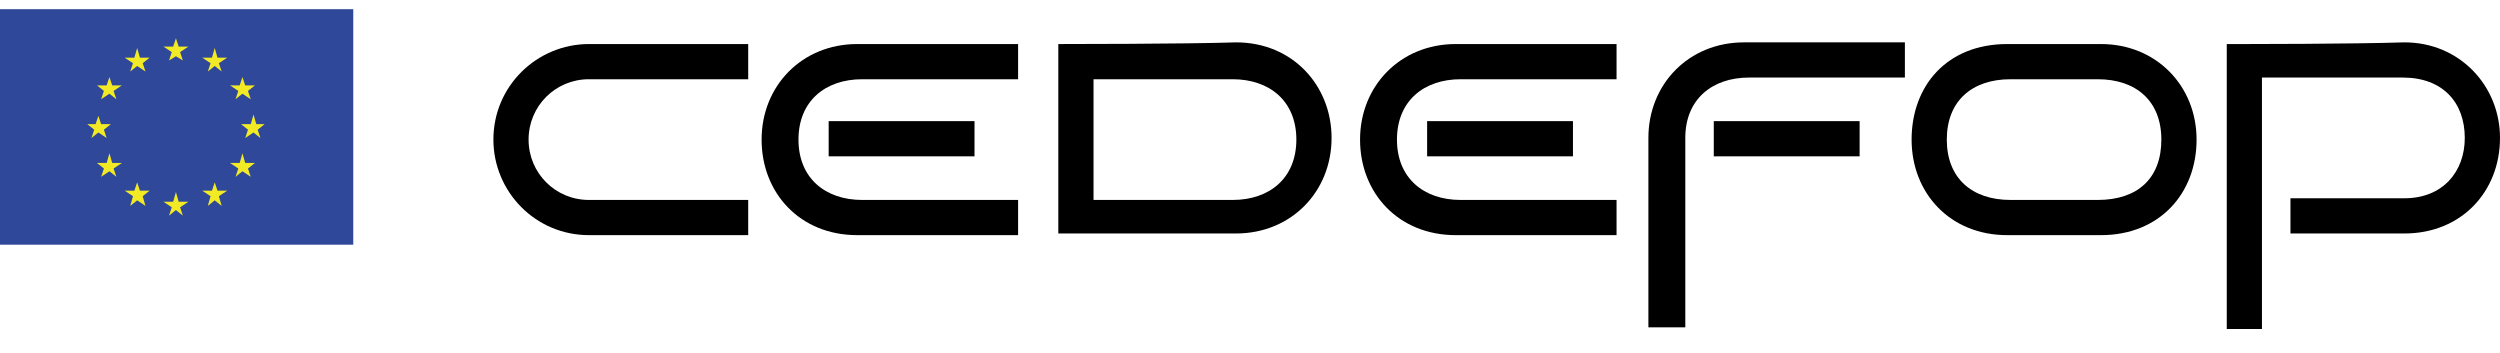 <svg width="92" height="13" viewBox="0 0 92 13" fill="none" xmlns="http://www.w3.org/2000/svg">
<path d="M21.673 1.621C19.761 1.621 18.157 3.163 18.157 5.137C18.157 7.049 19.699 8.653 21.673 8.653H27.534V7.358H21.673C20.439 7.358 19.452 6.371 19.452 5.137C19.452 3.903 20.439 2.916 21.673 2.916H27.534V1.621H21.673Z" fill="black"/>
<path d="M13 0.338H0V9.005H13V0.338Z" fill="#2F4899"/>
<path d="M6.22 2.224L6.474 2.071L6.729 2.224L6.627 1.918L6.933 1.715H6.576L6.474 1.409L6.372 1.715H6.016L6.321 1.918L6.22 2.224Z" fill="#F3EA26"/>
<path d="M4.792 2.632L5.047 2.428L5.353 2.632L5.251 2.326L5.506 2.122H5.149L5.047 1.766L4.945 2.122H4.588L4.894 2.326L4.792 2.632Z" fill="#F3EA26"/>
<path d="M4.027 2.836L3.925 3.142H3.569L3.824 3.346L3.722 3.652L4.027 3.448L4.282 3.652L4.18 3.346L4.486 3.142H4.129L4.027 2.836Z" fill="#F3EA26"/>
<path d="M3.62 4.875L3.925 5.079L3.823 4.773L4.078 4.569H3.722L3.62 4.264L3.518 4.569H3.212L3.467 4.773L3.365 5.079L3.62 4.875Z" fill="#F3EA26"/>
<path d="M4.129 5.997L4.027 5.64L3.925 5.997H3.569L3.824 6.201L3.722 6.507L4.027 6.303L4.282 6.507L4.18 6.201L4.486 5.997H4.129Z" fill="#F3EA26"/>
<path d="M5.149 7.017L5.047 6.711L4.945 7.017H4.588L4.894 7.22L4.792 7.577L5.047 7.373L5.353 7.577L5.251 7.22L5.506 7.017H5.149Z" fill="#F3EA26"/>
<path d="M6.576 7.424L6.474 7.067L6.372 7.424H6.016L6.321 7.628L6.22 7.934L6.474 7.73L6.729 7.934L6.627 7.628L6.933 7.424H6.576Z" fill="#F3EA26"/>
<path d="M8.004 7.017L7.902 6.711L7.8 7.017H7.443L7.749 7.22L7.647 7.577L7.902 7.373L8.157 7.577L8.055 7.22L8.361 7.017H8.004Z" fill="#F3EA26"/>
<path d="M9.023 5.997L8.922 5.64L8.82 5.997H8.463L8.769 6.201L8.667 6.507L8.922 6.303L9.227 6.507L9.125 6.201L9.38 5.997H9.023Z" fill="#F3EA26"/>
<path d="M9.737 4.569H9.431L9.329 4.213L9.227 4.569H8.871L9.126 4.773L9.024 5.079L9.329 4.875L9.584 5.079L9.482 4.773L9.737 4.569Z" fill="#F3EA26"/>
<path d="M8.667 3.652L8.922 3.448L9.227 3.652L9.125 3.346L9.38 3.142H9.023L8.922 2.836L8.82 3.142H8.463L8.769 3.346L8.667 3.652Z" fill="#F3EA26"/>
<path d="M7.902 1.766L7.8 2.122H7.443L7.749 2.326L7.647 2.632L7.902 2.428L8.157 2.632L8.055 2.326L8.361 2.122H8.004L7.902 1.766Z" fill="#F3EA26"/>
<path d="M45.362 2.916C46.719 2.916 47.706 3.718 47.706 5.137C47.706 6.556 46.719 7.358 45.362 7.358C44.19 7.358 41.291 7.358 40.242 7.358C40.242 6.494 40.242 3.78 40.242 2.916C41.291 2.916 44.19 2.916 45.362 2.916ZM38.946 1.621V8.592C38.946 8.592 43.573 8.592 45.486 8.592C47.521 8.592 49.002 7.049 49.002 5.075C49.002 3.163 47.583 1.559 45.486 1.559C43.635 1.621 38.946 1.621 38.946 1.621Z" fill="black"/>
<path d="M82.623 1.621H81.945V12.108H83.24C83.24 12.108 83.24 4.027 83.24 2.854C84.227 2.854 87.25 2.854 88.422 2.854C89.903 2.854 90.704 3.78 90.704 5.075C90.704 6.309 89.903 7.296 88.484 7.296C87.065 7.296 84.289 7.296 84.289 7.296V8.592C84.289 8.592 86.325 8.592 88.484 8.592C90.581 8.592 92 7.049 92 5.075C92 3.163 90.519 1.559 88.484 1.559C86.51 1.621 82.623 1.621 82.623 1.621Z" fill="black"/>
<path d="M31.729 7.358C30.371 7.358 29.384 6.556 29.384 5.137C29.384 3.718 30.371 2.916 31.729 2.916C32.901 2.916 37.466 2.916 37.466 2.916V1.621C37.466 1.621 32.839 1.621 31.544 1.621C29.508 1.621 28.027 3.163 28.027 5.137C28.027 7.111 29.446 8.653 31.544 8.653C32.777 8.653 37.466 8.653 37.466 8.653V7.358C37.528 7.358 32.962 7.358 31.729 7.358ZM30.495 4.458H35.862V5.754H30.495V4.458Z" fill="black"/>
<path d="M53.752 7.358C52.395 7.358 51.408 6.556 51.408 5.137C51.408 3.718 52.395 2.916 53.752 2.916C54.924 2.916 59.489 2.916 59.489 2.916V1.621C59.489 1.621 54.862 1.621 53.567 1.621C51.531 1.621 50.05 3.163 50.05 5.137C50.05 7.111 51.469 8.653 53.567 8.653C54.801 8.653 59.489 8.653 59.489 8.653V7.358C59.489 7.358 54.986 7.358 53.752 7.358ZM52.518 4.458H57.885V5.754H52.518V4.458Z" fill="black"/>
<path d="M77.194 7.358C75.714 7.358 75.467 7.358 73.986 7.358C72.567 7.358 71.642 6.556 71.642 5.137C71.642 3.718 72.567 2.916 73.986 2.916C75.405 2.916 75.714 2.916 77.194 2.916C78.613 2.916 79.538 3.718 79.538 5.137C79.538 6.556 78.675 7.358 77.194 7.358ZM77.318 1.621C75.282 1.621 75.899 1.621 73.863 1.621C71.642 1.621 70.347 3.163 70.347 5.137C70.347 7.111 71.766 8.653 73.863 8.653C75.96 8.653 75.159 8.653 77.318 8.653C79.477 8.653 80.834 7.111 80.834 5.137C80.834 3.163 79.353 1.621 77.318 1.621Z" fill="black"/>
<path d="M62.019 12.108V5.075C62.019 3.656 63.005 2.854 64.363 2.854C65.535 2.854 70.1 2.854 70.1 2.854V1.559C70.1 1.559 65.473 1.559 64.178 1.559C62.142 1.559 60.661 3.101 60.661 5.075V12.046H62.019V12.108ZM63.067 4.458H68.434V5.754H63.067V4.458Z" fill="black"/>
</svg>
